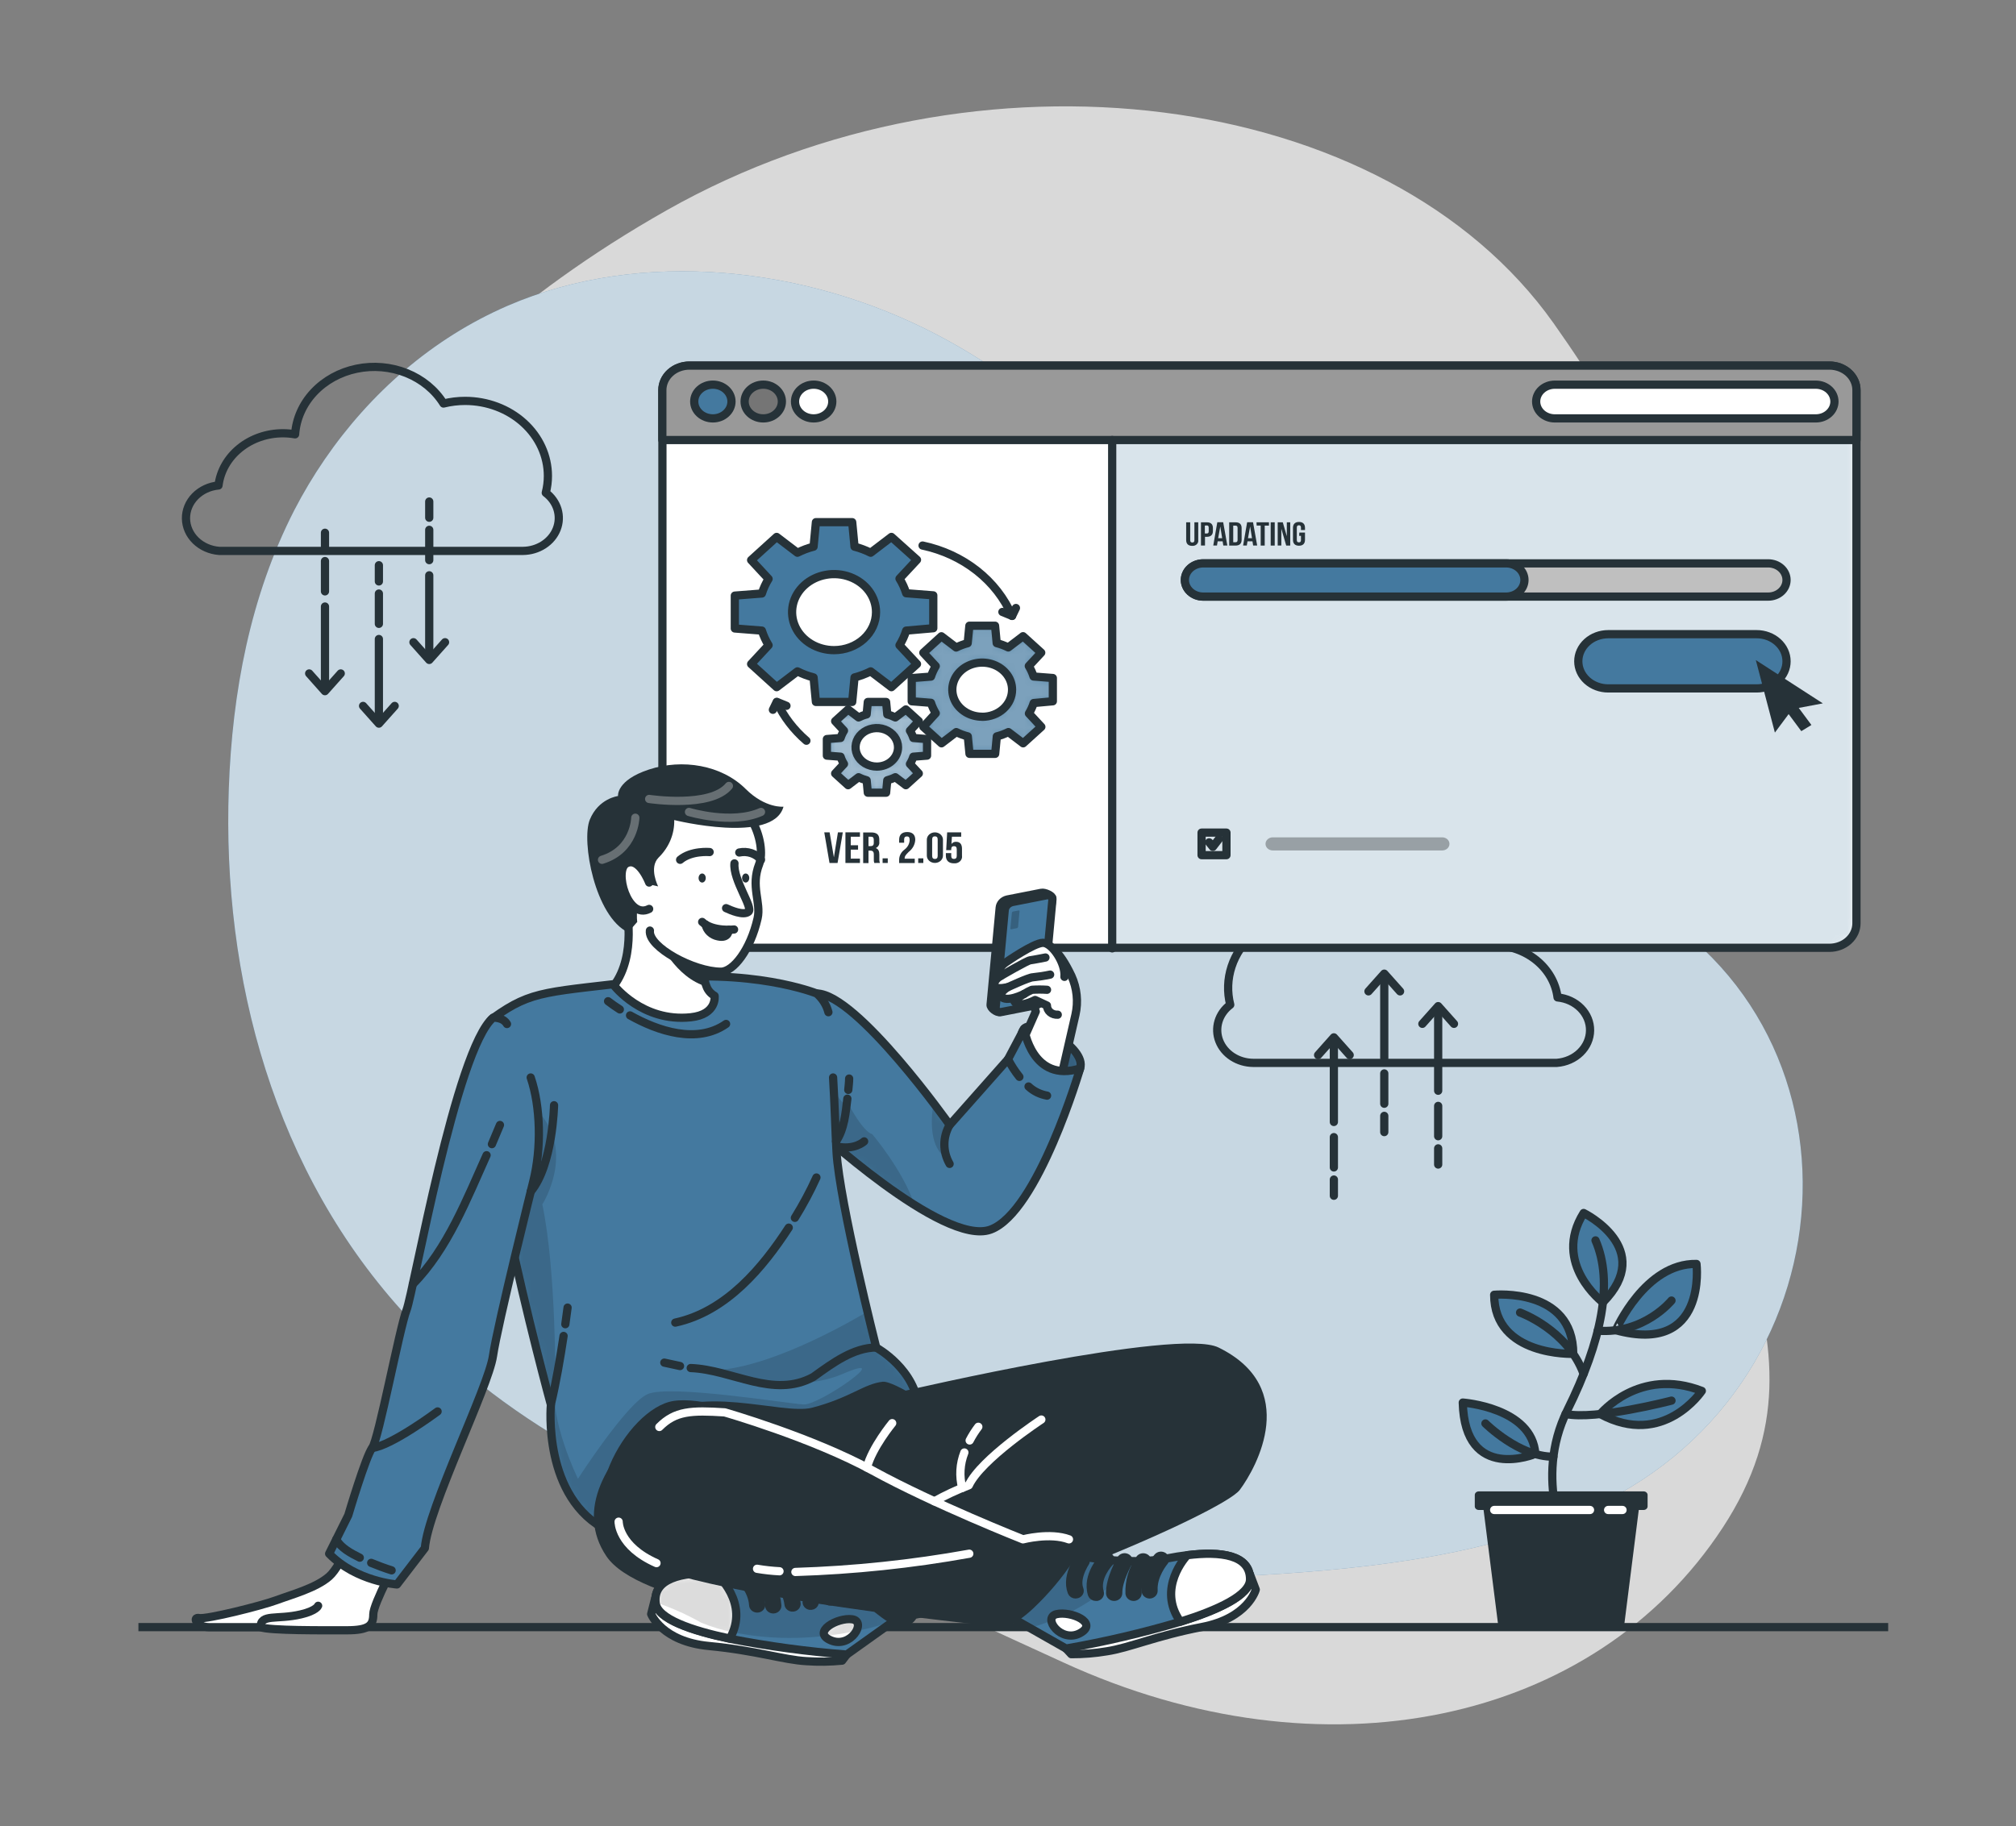 <svg width="245" height="222" viewBox="0 0 245 222" fill="none" xmlns="http://www.w3.org/2000/svg">
<rect x="0" y="0" width="245" height="222" fill="#808080" stroke="none"/>
<path opacity="0.7" d="M33.286 74.188C33.286 74.188 19.625 106.156 38.823 138.346C58.021 170.536 97.564 187.541 129.213 202.082C160.862 216.623 193.726 209.541 209.343 185.725C224.959 161.909 203.541 144.908 203.512 110.947C203.482 76.985 209.122 67.994 188.812 39.303C168.501 10.612 118.712 4.258 81.061 25.539C43.409 46.82 33.286 74.188 33.286 74.188Z" fill="white"/>
<path d="M55.174 40.604C57.233 39.312 59.4 38.169 61.657 37.185C77.984 30.108 98.025 32.439 113.719 40.613C129.414 48.787 141.159 62.147 149.7 76.603C153.62 83.21 157.094 90.305 163.371 95.189C171.456 101.485 182.378 102.91 192.016 106.338C227.061 118.81 227.463 164.529 196.745 181.6C184.637 188.331 169.682 190.361 155.771 191.302C136.494 192.603 116.87 191.937 98.255 187.221C79.64 182.506 62.034 173.533 49.578 160.137C33.271 142.6 26.984 118.752 27.808 95.829C28.224 84.227 30.38 72.527 35.77 62.009C40.146 53.551 46.746 45.887 55.174 40.604Z" fill="#44799F"/>
<path opacity="0.7" d="M55.174 40.604C57.233 39.312 59.4 38.169 61.657 37.185C77.984 30.108 98.025 32.439 113.719 40.613C129.414 48.787 141.159 62.147 149.7 76.603C153.62 83.21 157.094 90.305 163.371 95.189C171.456 101.485 182.378 102.91 192.016 106.338C227.061 118.81 227.463 164.529 196.745 181.6C184.637 188.331 169.682 190.361 155.771 191.302C136.494 192.603 116.87 191.937 98.255 187.221C79.64 182.506 62.034 173.533 49.578 160.137C33.271 142.6 26.984 118.752 27.808 95.829C28.224 84.227 30.38 72.527 35.77 62.009C40.146 53.551 46.746 45.887 55.174 40.604Z" fill="white"/>
<path d="M66.326 59.904C66.5 59.232 66.587 58.544 66.586 57.853C66.586 55.435 65.526 53.116 63.64 51.406C61.754 49.696 59.195 48.735 56.526 48.733C55.639 48.733 54.756 48.84 53.9 49.053C52.879 47.41 51.299 46.109 49.395 45.346C47.492 44.584 45.367 44.399 43.339 44.82C41.31 45.241 39.486 46.245 38.138 47.682C36.791 49.12 35.993 50.914 35.863 52.796C35.379 52.712 34.886 52.669 34.393 52.667C32.454 52.666 30.582 53.312 29.136 54.483C27.689 55.654 26.77 57.266 26.553 59.012C25.461 59.116 24.451 59.585 23.72 60.328C22.989 61.071 22.591 62.034 22.602 63.029C22.614 64.024 23.035 64.979 23.783 65.708C24.531 66.436 25.552 66.886 26.646 66.969H63.553C64.455 66.959 65.331 66.699 66.065 66.224C66.799 65.749 67.354 65.082 67.656 64.312C67.958 63.542 67.993 62.707 67.755 61.919C67.517 61.131 67.019 60.428 66.326 59.904Z" stroke="#263238" stroke-linecap="round" stroke-linejoin="round"/>
<path d="M39.494 73.731V82.944" stroke="#263238" stroke-linecap="round" stroke-linejoin="round"/>
<path d="M39.494 68.203V71.888" stroke="#263238" stroke-linecap="round" stroke-linejoin="round"/>
<path d="M39.494 64.762V66.733" stroke="#263238" stroke-linecap="round" stroke-linejoin="round"/>
<path d="M37.573 81.865L39.489 84.018L41.41 81.865" stroke="#263238" stroke-linecap="round" stroke-linejoin="round"/>
<path d="M46.045 77.678V86.891" stroke="#263238" stroke-linecap="round" stroke-linejoin="round"/>
<path d="M46.045 72.15V75.835" stroke="#263238" stroke-linecap="round" stroke-linejoin="round"/>
<path d="M46.045 68.709V70.68" stroke="#263238" stroke-linecap="round" stroke-linejoin="round"/>
<path d="M44.124 85.812L46.045 87.965L47.966 85.812" stroke="#263238" stroke-linecap="round" stroke-linejoin="round"/>
<path d="M52.165 69.934V79.147" stroke="#263238" stroke-linecap="round" stroke-linejoin="round"/>
<path d="M52.165 64.407V68.092" stroke="#263238" stroke-linecap="round" stroke-linejoin="round"/>
<path d="M52.165 60.966V62.937" stroke="#263238" stroke-linecap="round" stroke-linejoin="round"/>
<path d="M50.245 78.069L52.165 80.222L54.086 78.069" stroke="#263238" stroke-linecap="round" stroke-linejoin="round"/>
<path d="M149.509 122.14C149.119 120.605 149.174 119.005 149.669 117.495C150.164 115.986 151.082 114.618 152.334 113.525C153.586 112.433 155.128 111.652 156.812 111.26C158.495 110.868 160.262 110.878 161.94 111.289C162.961 109.645 164.542 108.345 166.446 107.582C168.35 106.819 170.475 106.635 172.504 107.056C174.533 107.478 176.357 108.483 177.704 109.921C179.051 111.359 179.848 113.153 179.977 115.036C180.461 114.952 180.954 114.909 181.447 114.907C183.385 114.906 185.256 115.552 186.703 116.721C188.149 117.891 189.069 119.502 189.287 121.248C190.379 121.351 191.389 121.82 192.12 122.563C192.851 123.306 193.249 124.269 193.237 125.264C193.226 126.259 192.805 127.214 192.057 127.943C191.309 128.672 190.288 129.121 189.194 129.204H152.287C151.385 129.195 150.508 128.936 149.773 128.462C149.039 127.987 148.483 127.32 148.18 126.55C147.877 125.78 147.842 124.944 148.08 124.156C148.317 123.367 148.816 122.664 149.509 122.14Z" stroke="#263238" stroke-linecap="round" stroke-linejoin="round"/>
<path d="M174.778 132.592V123.379" stroke="#263238" stroke-linecap="round" stroke-linejoin="round"/>
<path d="M174.778 138.12V134.434" stroke="#263238" stroke-linecap="round" stroke-linejoin="round"/>
<path d="M174.778 141.561V139.594" stroke="#263238" stroke-linecap="round" stroke-linejoin="round"/>
<path d="M176.699 124.458L174.778 122.304L172.857 124.458" stroke="#263238" stroke-linecap="round" stroke-linejoin="round"/>
<path d="M168.227 128.645V119.436" stroke="#263238" stroke-linecap="round" stroke-linejoin="round"/>
<path d="M168.227 134.172V130.487" stroke="#263238" stroke-linecap="round" stroke-linejoin="round"/>
<path d="M168.227 137.618V135.646" stroke="#263238" stroke-linecap="round" stroke-linejoin="round"/>
<path d="M170.148 120.51L168.227 118.357L166.306 120.51" stroke="#263238" stroke-linecap="round" stroke-linejoin="round"/>
<path d="M162.102 136.388V127.175" stroke="#263238" stroke-linecap="round" stroke-linejoin="round"/>
<path d="M162.102 141.916V138.23" stroke="#263238" stroke-linecap="round" stroke-linejoin="round"/>
<path d="M162.102 145.357V143.385" stroke="#263238" stroke-linecap="round" stroke-linejoin="round"/>
<path d="M164.023 128.254L162.102 126.1L160.186 128.254" stroke="#263238" stroke-linecap="round" stroke-linejoin="round"/>
<path d="M16.822 197.793H229.467" stroke="#263238" stroke-miterlimit="10"/>
<path d="M177.767 170.496C177.767 170.496 186.215 171.1 186.587 176.743C186.567 176.743 178.012 180.313 177.767 170.496Z" fill="#44799F" stroke="#263238" stroke-linecap="round" stroke-linejoin="round"/>
<path d="M194.476 171.895C194.476 171.895 199.195 166.123 206.819 169.08C206.819 169.08 202.164 176.068 194.476 171.895Z" fill="#44799F" stroke="#263238" stroke-linecap="round" stroke-linejoin="round"/>
<path d="M206.172 153.646C206.172 153.646 207.53 164.746 196.372 161.705C196.358 161.705 199.92 153.526 206.172 153.646Z" fill="#44799F" stroke="#263238" stroke-linecap="round" stroke-linejoin="round"/>
<path d="M192.457 147.452C192.457 147.452 201.277 151.773 194.795 158.322C194.795 158.322 188.596 153.624 192.457 147.452Z" fill="#44799F" stroke="#263238" stroke-linecap="round" stroke-linejoin="round"/>
<path d="M181.584 157.394C181.584 157.394 191.193 156.506 191.193 164.573C191.193 164.573 181.584 164.915 181.584 157.394Z" fill="#44799F" stroke="#263238" stroke-linecap="round" stroke-linejoin="round"/>
<path d="M190.644 188.256C190.644 188.256 186.264 179.927 190.468 171.446C194.672 162.966 196.093 155.817 193.898 150.782" stroke="#263238" stroke-linecap="round" stroke-linejoin="round"/>
<path d="M184.73 159.556C184.73 159.556 190.488 161.629 192.448 167.006" stroke="#263238" stroke-linecap="round" stroke-linejoin="round"/>
<path d="M203.134 158.095C203.134 158.095 199.807 162.202 194.172 161.758" stroke="#263238" stroke-linecap="round" stroke-linejoin="round"/>
<path d="M203.134 170.261C203.134 170.261 193.918 172.667 190.257 171.881" stroke="#263238" stroke-linecap="round" stroke-linejoin="round"/>
<path d="M180.521 173.036C180.521 173.036 184.642 177.134 188.782 177.072" stroke="#263238" stroke-linecap="round" stroke-linejoin="round"/>
<path d="M180.055 181.649H199.396L197.372 197.664H182.084L180.055 181.649Z" fill="#263238"/>
<path d="M199.744 181.294H179.712C179.444 181.294 179.227 181.491 179.227 181.734V183.114C179.227 183.357 179.444 183.554 179.712 183.554H199.744C200.012 183.554 200.229 183.357 200.229 183.114V181.734C200.229 181.491 200.012 181.294 199.744 181.294Z" fill="#263238"/>
<path d="M181.584 183.554H193.232" stroke="white" stroke-linecap="round" stroke-linejoin="round"/>
<path d="M195.432 183.554H197.181" stroke="white" stroke-linecap="round" stroke-linejoin="round"/>
<path d="M225.611 47.415V112.239C225.611 113.028 225.265 113.784 224.649 114.342C224.033 114.9 223.198 115.214 222.328 115.214H83.79C82.919 115.214 82.083 114.9 81.467 114.343C80.85 113.785 80.503 113.028 80.502 112.239V47.415C80.503 46.625 80.85 45.869 81.467 45.311C82.083 44.753 82.919 44.44 83.79 44.44H222.328C223.198 44.44 224.033 44.753 224.649 45.311C225.265 45.869 225.611 46.626 225.611 47.415Z" fill="white"/>
<mask id="mask0_6_814" style="mask-type:luminance" maskUnits="userSpaceOnUse" x="80" y="44" width="146" height="72">
<path d="M225.611 47.415V112.239C225.611 113.028 225.265 113.784 224.649 114.342C224.033 114.9 223.198 115.214 222.328 115.214H83.79C82.919 115.214 82.083 114.9 81.467 114.343C80.85 113.785 80.503 113.028 80.502 112.239V47.415C80.503 46.625 80.85 45.869 81.467 45.311C82.083 44.753 82.919 44.44 83.79 44.44H222.328C223.198 44.44 224.033 44.753 224.649 45.311C225.265 45.869 225.611 46.626 225.611 47.415Z" fill="white"/>
</mask>
<g mask="url(#mask0_6_814)">
<path opacity="0.2" d="M225.611 50.86V112.252C225.611 113.041 225.265 113.798 224.649 114.356C224.033 114.913 223.198 115.227 222.328 115.227H135.162V50.847L225.611 50.86Z" fill="#44799F"/>
</g>
<path d="M225.611 47.415V112.239C225.611 113.028 225.265 113.784 224.649 114.342C224.033 114.9 223.198 115.214 222.328 115.214H83.79C82.919 115.214 82.083 114.9 81.467 114.343C80.85 113.785 80.503 113.028 80.502 112.239V47.415C80.503 46.625 80.85 45.869 81.467 45.311C82.083 44.753 82.919 44.44 83.79 44.44H222.328C223.198 44.44 224.033 44.753 224.649 45.311C225.265 45.869 225.611 46.626 225.611 47.415Z" stroke="#263238" stroke-linecap="round" stroke-linejoin="round"/>
<path d="M213.473 77.092H195.446C194.481 77.092 193.555 77.439 192.872 78.058C192.189 78.677 191.806 79.516 191.806 80.391C191.807 81.265 192.191 82.103 192.874 82.72C193.556 83.338 194.482 83.685 195.446 83.685H213.473C213.951 83.686 214.425 83.601 214.866 83.436C215.308 83.27 215.709 83.028 216.047 82.722C216.386 82.416 216.654 82.052 216.837 81.652C217.02 81.252 217.114 80.824 217.114 80.391C217.115 79.957 217.021 79.528 216.838 79.127C216.656 78.727 216.387 78.363 216.049 78.057C215.711 77.75 215.309 77.507 214.867 77.342C214.425 77.176 213.952 77.091 213.473 77.092Z" fill="#44799F" stroke="#263238" stroke-linecap="round" stroke-linejoin="round"/>
<path d="M225.611 47.415V53.489H80.492V47.415C80.494 46.625 80.841 45.869 81.457 45.311C82.073 44.753 82.909 44.44 83.78 44.44H222.328C223.198 44.44 224.033 44.753 224.649 45.311C225.265 45.869 225.611 46.626 225.611 47.415Z" fill="#999999" stroke="#263238" stroke-linecap="round" stroke-linejoin="round"/>
<path d="M86.632 50.86C87.882 50.86 88.896 49.942 88.896 48.809C88.896 47.676 87.882 46.758 86.632 46.758C85.382 46.758 84.368 47.676 84.368 48.809C84.368 49.942 85.382 50.86 86.632 50.86Z" fill="#44799F" stroke="#263238" stroke-linecap="round" stroke-linejoin="round"/>
<path d="M92.757 50.86C94.007 50.86 95.021 49.942 95.021 48.809C95.021 47.676 94.007 46.758 92.757 46.758C91.507 46.758 90.493 47.676 90.493 48.809C90.493 49.942 91.507 50.86 92.757 50.86Z" fill="#757575" stroke="#263238" stroke-linecap="round" stroke-linejoin="round"/>
<path d="M98.882 50.86C100.132 50.86 101.146 49.942 101.146 48.809C101.146 47.676 100.132 46.758 98.882 46.758C97.632 46.758 96.618 47.676 96.618 48.809C96.618 49.942 97.632 50.86 98.882 50.86Z" fill="white" stroke="#263238" stroke-linecap="round" stroke-linejoin="round"/>
<path d="M135.162 53.489V115.285" stroke="#263238" stroke-linecap="round" stroke-linejoin="round"/>
<path d="M220.672 50.86H188.944C188.344 50.859 187.77 50.642 187.346 50.258C186.923 49.873 186.685 49.352 186.685 48.809C186.686 48.266 186.925 47.746 187.348 47.363C187.772 46.979 188.345 46.763 188.944 46.762H220.672C221.271 46.762 221.846 46.978 222.271 47.361C222.695 47.745 222.934 48.266 222.935 48.809C222.935 49.078 222.877 49.345 222.763 49.594C222.649 49.843 222.482 50.069 222.272 50.259C222.062 50.45 221.813 50.601 221.538 50.704C221.263 50.807 220.969 50.86 220.672 50.86Z" fill="white" stroke="#263238" stroke-linecap="round" stroke-linejoin="round"/>
<path d="M214.885 72.523H146.226C145.635 72.523 145.067 72.31 144.649 71.931C144.231 71.552 143.996 71.038 143.996 70.503C143.996 70.237 144.054 69.975 144.166 69.73C144.278 69.484 144.442 69.262 144.649 69.074C144.856 68.887 145.102 68.738 145.373 68.636C145.643 68.535 145.933 68.483 146.226 68.483H214.885C215.177 68.483 215.467 68.535 215.738 68.636C216.008 68.738 216.254 68.887 216.461 69.074C216.668 69.262 216.832 69.484 216.944 69.73C217.056 69.975 217.114 70.237 217.114 70.503C217.114 71.038 216.879 71.552 216.461 71.931C216.043 72.31 215.476 72.523 214.885 72.523Z" fill="#BFBFBF" stroke="#263238" stroke-miterlimit="10"/>
<path d="M183.035 72.523H146.226C145.635 72.523 145.067 72.31 144.649 71.931C144.231 71.552 143.996 71.038 143.996 70.503C143.996 70.237 144.054 69.975 144.166 69.73C144.278 69.484 144.442 69.262 144.649 69.074C144.856 68.887 145.102 68.738 145.373 68.636C145.643 68.535 145.933 68.483 146.226 68.483H183.035C183.327 68.483 183.617 68.535 183.888 68.636C184.158 68.738 184.404 68.887 184.611 69.074C184.818 69.262 184.982 69.484 185.094 69.73C185.206 69.975 185.264 70.237 185.264 70.503C185.264 71.038 185.029 71.552 184.611 71.931C184.193 72.31 183.626 72.523 183.035 72.523Z" fill="#44799F" stroke="#263238" stroke-linecap="round" stroke-linejoin="round"/>
<path d="M149.048 101.214H146.025V103.954H149.048V101.214Z" stroke="#263238" stroke-linecap="round" stroke-linejoin="round"/>
<path d="M146.946 102.395L147.392 102.946L148.132 101.991" stroke="#263238" stroke-linecap="round" stroke-linejoin="round"/>
<path opacity="0.3" d="M175.268 101.787H154.678C154.191 101.787 153.796 102.144 153.796 102.584C153.796 103.024 154.191 103.381 154.678 103.381H175.268C175.755 103.381 176.15 103.024 176.15 102.584C176.15 102.144 175.755 101.787 175.268 101.787Z" fill="black"/>
<path d="M101.342 104.22L101.832 101.179H102.425L101.788 104.904H100.808L100.171 101.179H100.822L101.342 104.22Z" fill="#263238"/>
<path d="M103.39 102.75H104.277V103.283H103.39V104.376H104.507V104.904H102.743V101.179H104.507V101.712H103.39V102.75Z" fill="#263238"/>
<path d="M106.252 104.904C106.2 104.761 106.18 104.61 106.193 104.46V103.874C106.193 103.532 106.061 103.403 105.767 103.403H105.546V104.917H104.899V101.192H105.879C106.551 101.192 106.859 101.476 106.859 102.049V102.342C106.882 102.492 106.854 102.644 106.777 102.778C106.701 102.913 106.581 103.022 106.433 103.092C106.756 103.212 106.864 103.487 106.864 103.878V104.455C106.853 104.606 106.877 104.757 106.933 104.899L106.252 104.904ZM105.546 101.711V102.857H105.796C106.041 102.857 106.188 102.759 106.188 102.462V102.093C106.188 101.827 106.085 101.711 105.855 101.711H105.546Z" fill="#263238"/>
<path d="M107.888 104.34V104.904H107.261V104.34H107.888Z" fill="#263238"/>
<path d="M110.216 101.676C110.01 101.676 109.878 101.778 109.878 102.045V102.444H109.27V102.08C109.27 101.485 109.598 101.143 110.25 101.143C110.902 101.143 111.23 101.485 111.23 102.08C111.216 102.363 111.139 102.64 111.001 102.895C110.864 103.149 110.67 103.375 110.431 103.559C110.049 103.932 109.941 104.105 109.941 104.304C109.939 104.331 109.939 104.358 109.941 104.384H111.166V104.913H109.27V104.469C109.279 104.241 109.34 104.018 109.451 103.814C109.561 103.609 109.719 103.429 109.912 103.283C110.104 103.141 110.26 102.963 110.37 102.762C110.48 102.561 110.541 102.34 110.549 102.116C110.549 101.76 110.422 101.676 110.216 101.676Z" fill="#263238"/>
<path d="M112.21 104.34V104.904H111.588V104.34H112.21Z" fill="#263238"/>
<path d="M112.636 102.071C112.636 101.836 112.74 101.61 112.923 101.443C113.107 101.277 113.356 101.183 113.616 101.183C113.876 101.183 114.126 101.277 114.309 101.443C114.493 101.61 114.596 101.836 114.596 102.071V104.011C114.596 104.247 114.493 104.473 114.309 104.639C114.126 104.806 113.876 104.899 113.616 104.899C113.356 104.899 113.107 104.806 112.923 104.639C112.74 104.473 112.636 104.247 112.636 104.011V102.071ZM113.283 104.047C113.283 104.313 113.415 104.415 113.616 104.415C113.817 104.415 113.954 104.313 113.954 104.047V102.036C113.954 101.769 113.822 101.667 113.616 101.667C113.411 101.667 113.283 101.769 113.283 102.036V104.047Z" fill="#263238"/>
<path d="M115.601 103.701V104.047C115.601 104.313 115.728 104.411 115.934 104.411C116.14 104.411 116.272 104.313 116.272 104.047V103.23C116.272 102.964 116.14 102.861 115.934 102.861C115.728 102.861 115.601 102.964 115.601 103.23V103.341H114.988L115.106 101.179H116.811V101.712H115.684L115.63 102.6C115.687 102.513 115.769 102.441 115.868 102.394C115.966 102.346 116.077 102.323 116.189 102.329C116.679 102.329 116.909 102.631 116.909 103.181V104.011C116.93 104.135 116.919 104.26 116.878 104.379C116.837 104.498 116.767 104.607 116.672 104.697C116.578 104.788 116.462 104.857 116.333 104.901C116.204 104.944 116.066 104.961 115.929 104.948C115.292 104.948 114.949 104.606 114.949 104.011V103.701H115.601Z" fill="#263238"/>
<path d="M98 90.043C96.464 88.72 95.244 87.124 94.418 85.355" stroke="#263238" stroke-linecap="round" stroke-linejoin="round"/>
<path d="M112.117 66.316C114.56 66.834 116.827 67.884 118.722 69.375C120.616 70.866 122.081 72.752 122.99 74.872" stroke="#263238" stroke-linecap="round" stroke-linejoin="round"/>
<path d="M113.42 76.368V72.372L110.127 72.115C109.935 71.495 109.662 70.899 109.314 70.338L111.441 68.052L108.334 65.268L105.811 67.191C105.191 66.878 104.533 66.63 103.851 66.454L103.566 63.474H99.156L98.872 66.454C98.189 66.629 97.531 66.876 96.912 67.191L94.384 65.268L91.282 68.083L93.404 70.37C93.058 70.931 92.785 71.527 92.59 72.146L89.302 72.403V76.399L92.59 76.657C92.785 77.275 93.058 77.871 93.404 78.433L91.282 80.719L94.384 83.534L96.912 81.612C97.531 81.926 98.189 82.173 98.872 82.349L99.156 85.328H103.566L103.851 82.349C104.533 82.172 105.191 81.924 105.811 81.612L108.334 83.534L111.441 80.719L109.314 78.433C109.662 77.872 109.935 77.276 110.127 76.657L113.42 76.368ZM101.361 79.032C100.353 79.032 99.366 78.761 98.528 78.253C97.689 77.745 97.035 77.023 96.649 76.179C96.263 75.334 96.162 74.405 96.359 73.508C96.555 72.612 97.041 71.788 97.754 71.142C98.468 70.495 99.377 70.055 100.366 69.877C101.356 69.698 102.381 69.79 103.313 70.14C104.245 70.49 105.042 71.082 105.603 71.842C106.163 72.602 106.462 73.496 106.462 74.41C106.461 75.635 105.923 76.81 104.967 77.677C104.011 78.543 102.714 79.031 101.361 79.032Z" fill="#44799F" stroke="#263238" stroke-linecap="round" stroke-linejoin="round"/>
<path d="M127.949 85.248V82.42L125.607 82.238C125.468 81.794 125.274 81.367 125.028 80.963L126.538 79.338L124.328 77.336L122.534 78.703C122.089 78.481 121.617 78.305 121.128 78.18L120.927 76.062H117.806L117.6 78.188C117.113 78.315 116.643 78.491 116.199 78.712L114.405 77.345L112.21 79.347L113.719 80.972C113.474 81.376 113.28 81.803 113.141 82.247L110.799 82.429V85.248L113.141 85.434C113.281 85.876 113.475 86.302 113.719 86.704L112.21 88.356L114.42 90.358L116.213 88.991C116.656 89.215 117.127 89.39 117.615 89.515L117.821 91.637H120.942L121.143 89.515C121.633 89.391 122.105 89.215 122.549 88.991L124.342 90.358L126.552 88.356L125.043 86.731C125.288 86.329 125.482 85.903 125.621 85.461L127.949 85.248ZM119.364 87.126C118.646 87.126 117.944 86.933 117.347 86.572C116.75 86.21 116.284 85.696 116.01 85.095C115.735 84.494 115.663 83.832 115.803 83.194C115.943 82.556 116.289 81.97 116.797 81.51C117.304 81.05 117.951 80.736 118.656 80.609C119.36 80.482 120.09 80.547 120.754 80.796C121.417 81.046 121.984 81.467 122.383 82.008C122.782 82.549 122.995 83.185 122.995 83.836C122.996 84.269 122.903 84.698 122.721 85.098C122.539 85.498 122.272 85.862 121.935 86.168C121.598 86.475 121.197 86.718 120.756 86.884C120.315 87.05 119.842 87.135 119.364 87.135V87.126Z" fill="#44799F"/>
<mask id="mask1_6_814" style="mask-type:luminance" maskUnits="userSpaceOnUse" x="110" y="76" width="18" height="16">
<path d="M127.949 85.248V82.42L125.607 82.238C125.468 81.794 125.274 81.367 125.028 80.963L126.538 79.338L124.328 77.336L122.534 78.703C122.089 78.481 121.617 78.305 121.128 78.18L120.927 76.062H117.806L117.6 78.188C117.113 78.315 116.643 78.491 116.199 78.712L114.405 77.345L112.21 79.347L113.719 80.972C113.474 81.376 113.28 81.803 113.141 82.247L110.799 82.429V85.248L113.141 85.434C113.281 85.876 113.475 86.302 113.719 86.704L112.21 88.356L114.42 90.358L116.213 88.991C116.656 89.215 117.127 89.39 117.615 89.515L117.821 91.637H120.942L121.143 89.515C121.633 89.391 122.105 89.215 122.549 88.991L124.342 90.358L126.552 88.356L125.043 86.731C125.288 86.329 125.482 85.903 125.621 85.461L127.949 85.248ZM119.364 87.126C118.646 87.126 117.944 86.933 117.347 86.572C116.75 86.21 116.284 85.696 116.01 85.095C115.735 84.494 115.663 83.832 115.803 83.194C115.943 82.556 116.289 81.97 116.797 81.51C117.304 81.05 117.951 80.736 118.656 80.609C119.36 80.482 120.09 80.547 120.754 80.796C121.417 81.046 121.984 81.467 122.383 82.008C122.782 82.549 122.995 83.185 122.995 83.836C122.996 84.269 122.903 84.698 122.721 85.098C122.539 85.498 122.272 85.862 121.935 86.168C121.598 86.475 121.197 86.718 120.756 86.884C120.315 87.05 119.842 87.135 119.364 87.135V87.126Z" fill="white"/>
</mask>
<g mask="url(#mask1_6_814)">
<path opacity="0.3" d="M127.949 85.248V82.42L125.607 82.238C125.468 81.794 125.274 81.367 125.028 80.963L126.538 79.338L124.328 77.336L122.534 78.703C122.089 78.481 121.617 78.305 121.128 78.18L120.927 76.062H117.806L117.6 78.188C117.113 78.315 116.643 78.491 116.199 78.712L114.405 77.345L112.21 79.347L113.719 80.972C113.474 81.376 113.28 81.803 113.141 82.247L110.799 82.429V85.248L113.141 85.434C113.281 85.876 113.475 86.302 113.719 86.704L112.21 88.356L114.42 90.358L116.213 88.991C116.656 89.215 117.127 89.39 117.615 89.515L117.821 91.637H120.942L121.143 89.515C121.633 89.391 122.105 89.215 122.549 88.991L124.342 90.358L126.552 88.356L125.043 86.731C125.288 86.329 125.482 85.903 125.621 85.461L127.949 85.248ZM119.364 87.126C118.646 87.126 117.944 86.933 117.347 86.572C116.75 86.21 116.284 85.696 116.01 85.095C115.735 84.494 115.663 83.832 115.803 83.194C115.943 82.556 116.289 81.97 116.797 81.51C117.304 81.05 117.951 80.736 118.656 80.609C119.36 80.482 120.09 80.547 120.754 80.796C121.417 81.046 121.984 81.467 122.383 82.008C122.782 82.549 122.995 83.185 122.995 83.836C122.996 84.269 122.903 84.698 122.721 85.098C122.539 85.498 122.272 85.862 121.935 86.168C121.598 86.475 121.197 86.718 120.756 86.884C120.315 87.05 119.842 87.135 119.364 87.135V87.126Z" fill="white"/>
</g>
<path d="M127.949 85.248V82.42L125.607 82.238C125.468 81.794 125.274 81.367 125.028 80.963L126.538 79.338L124.328 77.336L122.534 78.703C122.089 78.481 121.617 78.305 121.128 78.18L120.927 76.062H117.806L117.6 78.188C117.113 78.315 116.643 78.491 116.199 78.712L114.405 77.345L112.21 79.347L113.719 80.972C113.474 81.376 113.28 81.803 113.141 82.247L110.799 82.429V85.248L113.141 85.434C113.281 85.876 113.475 86.302 113.719 86.704L112.21 88.356L114.42 90.358L116.213 88.991C116.656 89.215 117.127 89.39 117.615 89.515L117.821 91.637H120.942L121.143 89.515C121.633 89.391 122.105 89.215 122.549 88.991L124.342 90.358L126.552 88.356L125.043 86.731C125.288 86.329 125.482 85.903 125.621 85.461L127.949 85.248ZM119.364 87.126C118.646 87.126 117.944 86.933 117.347 86.572C116.75 86.21 116.284 85.696 116.01 85.095C115.735 84.494 115.663 83.832 115.803 83.194C115.943 82.556 116.289 81.97 116.797 81.51C117.304 81.05 117.951 80.736 118.656 80.609C119.36 80.482 120.09 80.547 120.754 80.796C121.417 81.046 121.984 81.467 122.383 82.008C122.782 82.549 122.995 83.185 122.995 83.836C122.996 84.269 122.903 84.698 122.721 85.098C122.539 85.498 122.272 85.862 121.935 86.168C121.598 86.475 121.197 86.718 120.756 86.884C120.315 87.05 119.842 87.135 119.364 87.135V87.126Z" stroke="#263238" stroke-linecap="round" stroke-linejoin="round"/>
<path d="M112.661 91.855V89.839L110.995 89.71C110.897 89.4 110.759 89.102 110.583 88.822L111.661 87.663L110.088 86.238L108.809 87.215C108.5 87.056 108.171 86.93 107.829 86.842L107.687 85.332H105.463L105.321 86.842C104.979 86.93 104.65 87.056 104.341 87.215L103.067 86.238L101.494 87.663L102.567 88.822C102.391 89.102 102.253 89.4 102.155 89.71L100.489 89.839V91.855L102.155 91.984C102.253 92.293 102.391 92.591 102.567 92.871L101.494 94.026L103.067 95.451L104.341 94.479C104.65 94.638 104.979 94.763 105.321 94.852L105.463 96.361H107.687L107.829 94.852C108.171 94.763 108.5 94.638 108.809 94.479L110.088 95.451L111.661 94.026L110.583 92.871C110.759 92.591 110.897 92.293 110.995 91.984L112.661 91.855ZM106.555 93.187C106.045 93.187 105.545 93.049 105.121 92.792C104.696 92.535 104.365 92.17 104.17 91.742C103.974 91.315 103.923 90.844 104.023 90.39C104.122 89.936 104.368 89.519 104.729 89.192C105.091 88.865 105.551 88.642 106.052 88.552C106.553 88.462 107.072 88.508 107.544 88.685C108.015 88.862 108.419 89.162 108.703 89.547C108.986 89.932 109.138 90.384 109.138 90.847C109.138 91.154 109.071 91.458 108.941 91.742C108.811 92.026 108.621 92.284 108.381 92.501C108.142 92.719 107.857 92.891 107.544 93.009C107.23 93.126 106.895 93.187 106.555 93.187Z" fill="#44799F"/>
<mask id="mask2_6_814" style="mask-type:luminance" maskUnits="userSpaceOnUse" x="100" y="85" width="13" height="12">
<path d="M112.661 91.855V89.839L110.995 89.71C110.897 89.4 110.759 89.102 110.583 88.822L111.661 87.663L110.088 86.238L108.809 87.215C108.5 87.056 108.171 86.93 107.829 86.842L107.687 85.332H105.463L105.321 86.842C104.979 86.93 104.65 87.056 104.341 87.215L103.067 86.238L101.494 87.663L102.567 88.822C102.391 89.102 102.253 89.4 102.155 89.71L100.489 89.839V91.855L102.155 91.984C102.253 92.293 102.391 92.591 102.567 92.871L101.494 94.026L103.067 95.451L104.341 94.479C104.65 94.638 104.979 94.763 105.321 94.852L105.463 96.361H107.687L107.829 94.852C108.171 94.763 108.5 94.638 108.809 94.479L110.088 95.451L111.661 94.026L110.583 92.871C110.759 92.591 110.897 92.293 110.995 91.984L112.661 91.855ZM106.555 93.187C106.045 93.187 105.545 93.049 105.121 92.792C104.696 92.535 104.365 92.17 104.17 91.742C103.974 91.315 103.923 90.844 104.023 90.39C104.122 89.936 104.368 89.519 104.729 89.192C105.091 88.865 105.551 88.642 106.052 88.552C106.553 88.462 107.072 88.508 107.544 88.685C108.015 88.862 108.419 89.162 108.703 89.547C108.986 89.932 109.138 90.384 109.138 90.847C109.138 91.154 109.071 91.458 108.941 91.742C108.811 92.026 108.621 92.284 108.381 92.501C108.142 92.719 107.857 92.891 107.544 93.009C107.23 93.126 106.895 93.187 106.555 93.187Z" fill="white"/>
</mask>
<g mask="url(#mask2_6_814)">
<path opacity="0.5" d="M112.661 91.855V89.839L110.995 89.71C110.897 89.4 110.759 89.102 110.583 88.822L111.661 87.663L110.088 86.238L108.809 87.215C108.5 87.056 108.171 86.93 107.829 86.842L107.687 85.332H105.463L105.321 86.842C104.979 86.93 104.65 87.056 104.341 87.215L103.067 86.238L101.494 87.663L102.567 88.822C102.391 89.102 102.253 89.4 102.155 89.71L100.489 89.839V91.855L102.155 91.984C102.253 92.293 102.391 92.591 102.567 92.871L101.494 94.026L103.067 95.451L104.341 94.479C104.65 94.638 104.979 94.763 105.321 94.852L105.463 96.361H107.687L107.829 94.852C108.171 94.763 108.5 94.638 108.809 94.479L110.088 95.451L111.661 94.026L110.583 92.871C110.759 92.591 110.897 92.293 110.995 91.984L112.661 91.855ZM106.555 93.187C106.045 93.187 105.545 93.049 105.121 92.792C104.696 92.535 104.365 92.17 104.17 91.742C103.974 91.315 103.923 90.844 104.023 90.39C104.122 89.936 104.368 89.519 104.729 89.192C105.091 88.865 105.551 88.642 106.052 88.552C106.553 88.462 107.072 88.508 107.544 88.685C108.015 88.862 108.419 89.162 108.703 89.547C108.986 89.932 109.138 90.384 109.138 90.847C109.138 91.154 109.071 91.458 108.941 91.742C108.811 92.026 108.621 92.284 108.381 92.501C108.142 92.719 107.857 92.891 107.544 93.009C107.23 93.126 106.895 93.187 106.555 93.187Z" fill="white"/>
</g>
<path d="M112.661 91.855V89.839L110.995 89.71C110.897 89.4 110.759 89.102 110.583 88.822L111.661 87.663L110.088 86.238L108.809 87.215C108.5 87.056 108.171 86.93 107.829 86.842L107.687 85.332H105.463L105.321 86.842C104.979 86.93 104.65 87.056 104.341 87.215L103.067 86.238L101.494 87.663L102.567 88.822C102.391 89.102 102.253 89.4 102.155 89.71L100.489 89.839V91.855L102.155 91.984C102.253 92.293 102.391 92.591 102.567 92.871L101.494 94.026L103.067 95.451L104.341 94.479C104.65 94.638 104.979 94.763 105.321 94.852L105.463 96.361H107.687L107.829 94.852C108.171 94.763 108.5 94.638 108.809 94.479L110.088 95.451L111.661 94.026L110.583 92.871C110.759 92.591 110.897 92.293 110.995 91.984L112.661 91.855ZM106.555 93.187C106.045 93.187 105.545 93.049 105.121 92.792C104.696 92.535 104.365 92.17 104.17 91.742C103.974 91.315 103.923 90.844 104.023 90.39C104.122 89.936 104.368 89.519 104.729 89.192C105.091 88.865 105.551 88.642 106.052 88.552C106.553 88.462 107.072 88.508 107.544 88.685C108.015 88.862 108.419 89.162 108.703 89.547C108.986 89.932 109.138 90.384 109.138 90.847C109.138 91.154 109.071 91.458 108.941 91.742C108.811 92.026 108.621 92.284 108.381 92.501C108.142 92.719 107.857 92.891 107.544 93.009C107.23 93.126 106.895 93.187 106.555 93.187Z" stroke="#263238" stroke-linecap="round" stroke-linejoin="round"/>
<path d="M121.819 74.388L123 74.872L123.465 73.908" stroke="#263238" stroke-linecap="round" stroke-linejoin="round"/>
<path d="M95.579 85.799L94.394 85.315L93.928 86.282" stroke="#263238" stroke-linecap="round" stroke-linejoin="round"/>
<path d="M144.643 63.492V65.672C144.643 65.876 144.741 65.947 144.898 65.947C145.055 65.947 145.153 65.876 145.153 65.672V63.492H145.618V65.645C145.633 65.738 145.625 65.832 145.594 65.922C145.563 66.011 145.511 66.093 145.44 66.161C145.369 66.23 145.283 66.283 145.186 66.316C145.09 66.35 144.986 66.364 144.883 66.356C144.393 66.356 144.153 66.098 144.153 65.645V63.492H144.643Z" fill="#263238"/>
<path d="M147.402 64.185V64.553C147.402 64.997 147.162 65.255 146.672 65.255H146.441V66.316H145.951V63.492H146.672C147.162 63.492 147.402 63.736 147.402 64.185ZM146.422 63.892V64.851H146.652C146.809 64.851 146.892 64.784 146.892 64.584V64.14C146.892 63.94 146.809 63.874 146.652 63.874L146.422 63.892Z" fill="#263238"/>
<path d="M149.156 66.316H148.666L148.583 65.801H147.98L147.897 66.316H147.446L147.936 63.487H148.651L149.156 66.316ZM148.039 65.428H148.529L148.299 63.998L148.039 65.428Z" fill="#263238"/>
<path d="M149.381 63.492H150.161C150.651 63.492 150.891 63.741 150.891 64.189V65.619C150.891 66.063 150.651 66.32 150.161 66.32H149.381V63.492ZM149.871 63.896V65.916H150.151C150.308 65.916 150.401 65.841 150.401 65.641V64.171C150.401 63.967 150.308 63.896 150.151 63.896H149.871Z" fill="#263238"/>
<path d="M152.782 66.316H152.292L152.209 65.801H151.606L151.523 66.316H151.072L151.562 63.487H152.277L152.782 66.316ZM151.665 65.428H152.155L151.925 63.998L151.665 65.428Z" fill="#263238"/>
<path d="M152.699 63.492H154.213V63.896H153.698V66.32H153.208V63.892H152.718L152.699 63.492Z" fill="#263238"/>
<path d="M154.424 63.492H154.914V66.32H154.424V63.492Z" fill="#263238"/>
<path d="M155.717 64.269V66.316H155.276V63.492H155.894L156.384 65.184V63.492H156.8V66.32H156.31L155.717 64.269Z" fill="#263238"/>
<path d="M157.907 64.74H158.593V65.628C158.593 66.072 158.344 66.338 157.863 66.338C157.383 66.338 157.133 66.081 157.133 65.628V64.158C157.133 63.714 157.383 63.448 157.863 63.448C158.344 63.448 158.593 63.705 158.593 64.158V64.433H158.103V64.131C158.103 63.927 158.005 63.852 157.854 63.852C157.702 63.852 157.599 63.927 157.599 64.131V65.654C157.599 65.859 157.697 65.93 157.854 65.93C158.01 65.93 158.103 65.859 158.103 65.654V65.135H157.883L157.907 64.74Z" fill="#263238"/>
<path d="M221.524 85.501L213.38 80.24L215.698 89.053L217.369 86.806L218.908 88.88L220.137 88.13L218.599 86.056L221.524 85.501Z" fill="#263238"/>
<path d="M124.46 125.048C125.464 123.765 132.079 127.335 131.266 129.87C130.453 132.405 127.807 132.13 126.258 130.785C124.71 129.439 123.387 126.42 124.46 125.048Z" fill="#44799F"/>
<mask id="mask3_6_814" style="mask-type:luminance" maskUnits="userSpaceOnUse" x="124" y="124" width="8" height="8">
<path d="M124.46 125.048C125.464 123.765 132.079 127.335 131.266 129.87C130.453 132.405 127.807 132.13 126.258 130.785C124.71 129.439 123.387 126.42 124.46 125.048Z" fill="white"/>
</mask>
<g mask="url(#mask3_6_814)">
<path opacity="0.3" d="M124.46 125.048C125.464 123.765 132.079 127.335 131.266 129.87C130.453 132.405 127.807 132.13 126.258 130.785C124.71 129.439 123.387 126.42 124.46 125.048Z" fill="black" fill-opacity="0.7"/>
</g>
<path d="M124.46 125.048C125.464 123.765 132.079 127.335 131.266 129.87C130.453 132.405 127.807 132.13 126.258 130.785C124.71 129.439 123.387 126.42 124.46 125.048Z" stroke="#263238" stroke-linecap="round" stroke-linejoin="round"/>
<path d="M127.601 115.205C127.601 115.205 128.581 115.205 130.208 118.628C130.886 120.124 131.056 121.768 130.698 123.352L128.311 133.773L122.5 130.607L125.876 122.961C125.876 122.961 124.107 118.02 127.601 115.205Z" fill="white" stroke="#263238" stroke-linecap="round" stroke-linejoin="round"/>
<path d="M125.249 121.909L121.525 123.028C121.128 123.121 120.349 122.526 120.383 122.14L121.491 110.338C121.513 110.106 121.614 109.886 121.779 109.708C121.945 109.53 122.168 109.403 122.417 109.344L126.547 108.531C126.939 108.438 127.934 108.864 127.9 109.233L126.18 120.897C126.161 121.132 126.061 121.357 125.894 121.538C125.727 121.72 125.501 121.849 125.249 121.909Z" fill="#44799F"/>
<mask id="mask4_6_814" style="mask-type:luminance" maskUnits="userSpaceOnUse" x="120" y="108" width="8" height="16">
<path d="M125.249 121.909L121.525 123.028C121.128 123.121 120.349 122.526 120.383 122.14L121.491 110.338C121.513 110.106 121.614 109.886 121.779 109.708C121.945 109.53 122.168 109.403 122.417 109.344L126.547 108.531C126.939 108.438 127.934 108.864 127.9 109.233L126.18 120.897C126.161 121.132 126.061 121.357 125.894 121.538C125.727 121.72 125.501 121.849 125.249 121.909Z" fill="white"/>
</mask>
<g mask="url(#mask4_6_814)">
<path opacity="0.3" d="M125.249 121.909L121.525 123.028C121.128 123.121 120.349 122.526 120.383 122.14L121.491 110.338C121.513 110.106 121.614 109.886 121.779 109.708C121.945 109.53 122.168 109.403 122.417 109.344L126.547 108.531C126.939 108.438 127.934 108.864 127.9 109.233L126.18 120.897C126.161 121.132 126.061 121.357 125.894 121.538C125.727 121.72 125.501 121.849 125.249 121.909Z" fill="black" fill-opacity="0.7"/>
</g>
<path d="M125.249 121.909L121.525 123.028C121.128 123.121 120.349 122.526 120.383 122.14L121.491 110.338C121.513 110.106 121.614 109.886 121.779 109.708C121.945 109.53 122.168 109.403 122.417 109.344L126.547 108.531C126.939 108.438 127.934 108.864 127.9 109.233L126.18 120.897C126.161 121.132 126.061 121.357 125.894 121.538C125.727 121.72 125.501 121.849 125.249 121.909Z" stroke="#263238" stroke-linecap="round" stroke-linejoin="round"/>
<path d="M125.861 122.202L121.736 123.015C121.644 123.035 121.549 123.036 121.457 123.017C121.366 122.997 121.28 122.959 121.208 122.903C121.137 122.848 121.08 122.779 121.044 122.7C121.008 122.621 120.993 122.536 121.001 122.451L122.103 110.645C122.125 110.412 122.227 110.191 122.394 110.013C122.561 109.835 122.784 109.708 123.034 109.65L127.16 108.838C127.251 108.817 127.347 108.816 127.438 108.836C127.53 108.855 127.615 108.894 127.687 108.949C127.759 109.004 127.815 109.074 127.851 109.152C127.887 109.231 127.902 109.317 127.895 109.402L126.792 121.212C126.769 121.444 126.667 121.664 126.5 121.841C126.334 122.018 126.11 122.144 125.861 122.202Z" fill="#44799F" stroke="#263238" stroke-linecap="round" stroke-linejoin="round"/>
<path opacity="0.3" d="M123.573 112.829L122.907 112.962C122.892 112.965 122.877 112.965 122.862 112.961C122.847 112.958 122.834 112.951 122.822 112.942C122.811 112.933 122.802 112.922 122.796 112.909C122.79 112.897 122.788 112.883 122.789 112.869L122.97 110.969C122.973 110.931 122.988 110.895 123.015 110.865C123.041 110.836 123.077 110.815 123.117 110.805L123.784 110.676C123.798 110.672 123.814 110.672 123.828 110.675C123.843 110.678 123.857 110.684 123.868 110.692C123.88 110.701 123.889 110.712 123.895 110.725C123.9 110.737 123.903 110.751 123.901 110.765L123.725 112.669C123.72 112.707 123.703 112.742 123.676 112.771C123.649 112.799 123.613 112.82 123.573 112.829Z" fill="black" fill-opacity="0.7"/>
<path d="M129.36 118.748C129.522 117.092 127.861 114.61 126.753 114.61C125.646 114.61 122.279 116.958 122.279 116.958C120.981 117.815 121.623 118.628 121.623 118.628C120.858 119.072 120.643 119.707 120.996 119.995C121.348 120.284 122.466 119.995 122.466 119.995C122.466 119.995 121.348 120.737 121.628 121.097C122.284 121.958 124.45 120.826 124.45 120.826C124.45 120.826 123.196 121.576 123.264 121.714C123.754 122.651 125.793 121.558 125.793 121.558L127.233 122.229C127.232 122.382 127.266 122.534 127.333 122.675C127.399 122.816 127.497 122.943 127.621 123.048C127.744 123.153 127.89 123.234 128.049 123.285C128.208 123.337 128.378 123.358 128.547 123.348" fill="white"/>
<path d="M129.36 118.748C129.522 117.092 127.861 114.61 126.753 114.61C125.646 114.61 122.279 116.958 122.279 116.958C120.981 117.815 121.623 118.628 121.623 118.628C120.858 119.072 120.643 119.707 120.996 119.995C121.348 120.284 122.466 119.995 122.466 119.995C122.466 119.995 121.348 120.737 121.628 121.097C122.284 121.958 124.45 120.826 124.45 120.826C124.45 120.826 123.196 121.576 123.264 121.714C123.754 122.651 125.793 121.558 125.793 121.558L127.233 122.229C127.232 122.382 127.266 122.534 127.333 122.675C127.399 122.816 127.497 122.943 127.621 123.048C127.744 123.153 127.89 123.234 128.049 123.285C128.208 123.337 128.378 123.358 128.547 123.348" stroke="#263238" stroke-linecap="round" stroke-linejoin="round"/>
<path d="M121.642 118.628C121.642 118.628 124.793 116.781 125.195 116.732C125.597 116.683 127.052 116.395 127.052 116.395" fill="white"/>
<path d="M121.642 118.628C121.642 118.628 124.793 116.781 125.195 116.732C125.597 116.683 127.052 116.395 127.052 116.395" stroke="#263238" stroke-linecap="round" stroke-linejoin="round"/>
<path d="M122.5 119.995C122.5 119.995 125.063 118.797 125.533 118.797C126.235 118.727 126.933 118.619 127.621 118.473" fill="white"/>
<path d="M122.5 119.995C122.5 119.995 125.063 118.797 125.533 118.797C126.235 118.727 126.933 118.619 127.621 118.473" stroke="#263238" stroke-linecap="round" stroke-linejoin="round"/>
<path d="M124.46 120.826C124.758 120.632 125.075 120.463 125.406 120.32C126.017 120.279 126.632 120.279 127.243 120.32" fill="white"/>
<path d="M124.46 120.826C124.758 120.632 125.075 120.463 125.406 120.32C126.017 120.279 126.632 120.279 127.243 120.32" stroke="#263238" stroke-linecap="round" stroke-linejoin="round"/>
<path d="M99.249 120.768C104.149 120.835 115.419 136.752 115.419 136.752L122.5 128.76L124.46 125.057C124.46 125.057 125.44 131.717 131.266 129.879C131.266 129.879 126.136 147.364 120.378 149.473C114.621 151.582 98.657 136.752 98.657 136.752L99.249 120.768Z" fill="#44799F"/>
<mask id="mask5_6_814" style="mask-type:luminance" maskUnits="userSpaceOnUse" x="98" y="120" width="34" height="30">
<path d="M99.249 120.768C104.149 120.835 115.419 136.752 115.419 136.752L122.5 128.76L124.46 125.057C124.46 125.057 125.44 131.717 131.266 129.879C131.266 129.879 126.136 147.364 120.378 149.473C114.621 151.582 98.657 136.752 98.657 136.752L99.249 120.768Z" fill="white"/>
</mask>
<g mask="url(#mask5_6_814)">
<path opacity="0.2" d="M99.651 137.64C101.675 139.438 106.467 143.55 111.137 146.467C109.765 142.306 106.007 137.875 106.007 137.875C104.84 137.525 103.194 134.359 103.194 134.359C102.42 134.625 101.322 132.427 101.322 132.427C100.421 133.12 99.916 135.167 99.651 137.64Z" fill="black" fill-opacity="0.7"/>
<path opacity="0.2" d="M115.081 140.815C114.893 139.413 115.032 137.991 115.488 136.641L115.405 136.739C115.405 136.739 114.64 135.66 113.445 134.075C113.107 136.135 112.945 139.589 115.081 140.815Z" fill="black" fill-opacity="0.7"/>
</g>
<path d="M99.249 120.768C104.149 120.835 115.419 136.752 115.419 136.752L122.5 128.76L124.46 125.057C124.46 125.057 125.44 131.717 131.266 129.879C131.266 129.879 126.136 147.364 120.378 149.473C114.621 151.582 98.657 136.752 98.657 136.752L99.249 120.768Z" stroke="#263238" stroke-linecap="round" stroke-linejoin="round"/>
<path d="M48.466 189.255C48.466 189.255 45.364 194.916 45.364 196.248C45.364 197.58 44.845 198.179 42.13 198.179C39.416 198.179 32.698 198.233 31.664 197.798H25.382C23.912 197.798 23.314 196.519 24.216 196.692C25.117 196.865 31.786 195.196 33.599 194.521C35.412 193.846 38.392 193.047 39.999 191.639C41.606 190.232 43.551 184.979 43.551 184.979L48.466 189.255Z" fill="white" stroke="#263238" stroke-linecap="round" stroke-linejoin="round"/>
<path d="M31.664 197.793C31.664 196.141 33.624 196.932 36.564 196.244C38.46 195.8 38.661 195.2 38.661 195.2" stroke="#263238" stroke-linecap="round" stroke-linejoin="round"/>
<path d="M101.244 130.98C101.44 134.212 101.523 137.569 101.665 140.073C102.018 146.125 106.487 163.814 106.487 163.814C106.487 163.814 111.387 166.478 111.632 171.362C111.877 176.246 81.933 190.01 73.902 186.085C65.871 182.16 66.949 170.758 66.949 170.758C66.949 170.758 55.061 127.246 59.927 123.747C64.793 120.248 66.434 120.684 78.89 119.121C91.346 117.558 99.249 120.768 99.249 120.768C99.957 121.387 100.452 122.178 100.675 123.046" fill="#44799F"/>
<mask id="mask6_6_814" style="mask-type:luminance" maskUnits="userSpaceOnUse" x="58" y="118" width="54" height="69">
<path d="M101.244 130.98C101.44 134.212 101.523 137.569 101.665 140.073C102.018 146.125 106.487 163.814 106.487 163.814C106.487 163.814 111.387 166.478 111.632 171.362C111.877 176.246 81.933 190.01 73.902 186.085C65.871 182.16 66.949 170.758 66.949 170.758C66.949 170.758 55.061 127.246 59.927 123.747C64.793 120.248 66.434 120.684 78.89 119.121C91.346 117.558 99.249 120.768 99.249 120.768C99.957 121.387 100.452 122.178 100.675 123.046" fill="white"/>
</mask>
<g mask="url(#mask6_6_814)">
<path opacity="0.2" d="M66.944 170.731C66.944 170.731 65.861 182.133 73.897 186.058C81.933 189.983 111.891 176.215 111.627 171.335C111.362 166.456 106.487 163.787 106.487 163.787C106.487 163.787 106.046 162.033 105.423 159.445C101.175 161.94 91.493 167.117 85.191 166.549C85.191 166.549 95.682 169.919 102.39 167.024C109.098 164.129 99.602 170.833 97.667 170.727C95.731 170.62 81.286 168.254 78.669 169.484C76.053 170.714 70.237 179.758 70.237 179.758C70.237 179.758 66.709 172.574 67.493 168.165C67.493 168.165 67.596 154.436 65.91 146.409C65.91 146.409 69.943 140.104 65.484 135.207C63.837 133.4 62.054 137.12 60.427 142.533C62.828 155.657 66.944 170.731 66.944 170.731Z" fill="black" fill-opacity="0.7"/>
</g>
<path d="M101.244 130.98C101.44 134.212 101.523 137.569 101.665 140.073C102.018 146.125 106.487 163.814 106.487 163.814C106.487 163.814 111.387 166.478 111.632 171.362C111.877 176.246 81.933 190.01 73.902 186.085C65.871 182.16 66.949 170.758 66.949 170.758C66.949 170.758 55.061 127.246 59.927 123.747C64.793 120.248 66.434 120.684 78.89 119.121C91.346 117.558 99.249 120.768 99.249 120.768C99.957 121.387 100.452 122.178 100.675 123.046" stroke="#263238" stroke-linecap="round" stroke-linejoin="round"/>
<path d="M107.266 167.965C108.02 167.876 110.064 169.049 110.064 169.049C110.064 169.049 143.109 161.358 148.078 163.8C158.049 168.684 152.733 178.35 150.665 181.116C148.597 183.883 118.09 196.976 107.501 197.225C96.912 197.473 77.489 194.823 73.691 189.171C69.894 183.519 73.779 177.249 79.081 172.649C84.471 167.965 95.045 172.063 98.681 171.126C103.326 169.919 104.958 168.227 107.266 167.965Z" fill="#263238"/>
<path d="M79.625 194.272L79.135 196.204C79.135 196.204 80.433 199.547 86.152 200.089C91.87 200.63 95.251 201.785 97.995 201.931C99.443 202.033 100.898 202.012 102.341 201.869L102.9 201.132L79.625 194.272Z" fill="white" stroke="#263238" stroke-linecap="round" stroke-linejoin="round"/>
<path d="M112.803 194.068L102.9 201.132C98.123 200.764 93.377 200.122 88.69 199.209C84.001 198.224 79.904 196.812 79.679 194.88C79.336 191.937 82.8 191.133 86.926 191.249C87.695 191.249 88.484 191.315 89.283 191.391C95.883 192.034 104.267 188.727 104.267 188.727L112.803 194.068Z" fill="#44799F"/>
<mask id="mask7_6_814" style="mask-type:luminance" maskUnits="userSpaceOnUse" x="79" y="188" width="34" height="14">
<path d="M112.803 194.068L102.9 201.132C98.123 200.764 93.377 200.122 88.69 199.209C84.001 198.224 79.904 196.812 79.679 194.88C79.336 191.937 82.8 191.133 86.926 191.249C87.695 191.249 88.484 191.315 89.283 191.391C95.883 192.034 104.267 188.727 104.267 188.727L112.803 194.068Z" fill="white"/>
</mask>
<g mask="url(#mask7_6_814)">
<path opacity="0.2" d="M79.689 194.787C81.611 195.435 83.457 196.258 85.196 197.242C85.196 197.242 94.394 201.531 108.525 197.114L112.808 194.068L104.282 188.7C104.282 188.7 95.898 192.003 89.298 191.364C88.499 191.288 87.71 191.235 86.941 191.222C82.849 191.106 79.405 191.897 79.689 194.787Z" fill="black" fill-opacity="0.7"/>
</g>
<path d="M112.803 194.068L102.9 201.132C98.123 200.764 93.377 200.122 88.69 199.209C84.001 198.224 79.904 196.812 79.679 194.88C79.336 191.937 82.8 191.133 86.926 191.249C87.695 191.249 88.484 191.315 89.283 191.391C95.883 192.034 104.267 188.727 104.267 188.727L112.803 194.068Z" stroke="#263238" stroke-linecap="round" stroke-linejoin="round"/>
<path d="M103.576 196.843C105.36 197.105 103.4 200.417 100.979 199.409C98.559 198.401 101.788 196.581 103.576 196.843Z" fill="white"/>
<mask id="mask8_6_814" style="mask-type:luminance" maskUnits="userSpaceOnUse" x="100" y="196" width="5" height="4">
<path d="M103.576 196.843C105.36 197.105 103.4 200.417 100.979 199.409C98.559 198.401 101.788 196.581 103.576 196.843Z" fill="white"/>
</mask>
<g mask="url(#mask8_6_814)">
<path opacity="0.2" d="M100.225 198.876C101.517 198.733 102.801 198.53 104.071 198.268C104.414 197.62 104.336 196.936 103.581 196.843C102.077 196.621 99.558 197.873 100.225 198.876Z" fill="black" fill-opacity="0.7"/>
</g>
<path d="M103.576 196.843C105.36 197.105 103.4 200.417 100.979 199.409C98.559 198.401 101.788 196.581 103.576 196.843Z" stroke="#263238" stroke-linecap="round" stroke-linejoin="round"/>
<path d="M88.69 199.183C84.001 198.197 79.904 196.785 79.679 194.854C79.336 191.91 82.8 191.106 86.926 191.222C87.122 191.364 91.14 194.88 88.69 199.183Z" fill="white"/>
<mask id="mask9_6_814" style="mask-type:luminance" maskUnits="userSpaceOnUse" x="79" y="191" width="11" height="9">
<path d="M88.69 199.183C84.001 198.197 79.904 196.785 79.679 194.854C79.336 191.91 82.8 191.106 86.926 191.222C87.122 191.364 91.14 194.88 88.69 199.183Z" fill="white"/>
</mask>
<g mask="url(#mask9_6_814)">
<path opacity="0.2" d="M79.689 194.787C81.611 195.435 83.457 196.258 85.196 197.243C86.435 197.761 87.733 198.154 89.067 198.415C90.65 194.472 87.107 191.368 86.941 191.222C82.849 191.106 79.405 191.897 79.689 194.787Z" fill="black" fill-opacity="0.7"/>
</g>
<path d="M88.69 199.183C84.001 198.197 79.904 196.785 79.679 194.854C79.336 191.91 82.8 191.106 86.926 191.222C87.122 191.364 91.14 194.88 88.69 199.183Z" stroke="#263238" stroke-linecap="round" stroke-linejoin="round"/>
<path d="M92.051 195.529H92.022C91.896 195.529 91.775 195.485 91.684 195.407C91.593 195.328 91.538 195.221 91.532 195.107C91.434 193.251 89.856 191.746 89.841 191.728C89.763 191.642 89.723 191.531 89.73 191.42C89.737 191.308 89.791 191.202 89.88 191.125C89.97 191.047 90.088 191.003 90.212 191.002C90.335 191 90.455 191.04 90.547 191.115C90.626 191.186 92.394 192.869 92.507 195.062C92.514 195.179 92.47 195.293 92.385 195.38C92.299 195.467 92.18 195.521 92.051 195.529Z" fill="white" stroke="#263238" stroke-linecap="round" stroke-linejoin="round"/>
<path d="M94.011 195.635H93.972C93.842 195.635 93.718 195.588 93.626 195.505C93.534 195.422 93.482 195.309 93.482 195.191C93.438 193.318 92.012 191.697 91.983 191.679C91.91 191.588 91.878 191.474 91.893 191.362C91.909 191.25 91.972 191.148 92.068 191.076C92.164 191.004 92.287 190.968 92.411 190.976C92.535 190.983 92.652 191.033 92.737 191.115C93.749 192.281 94.35 193.695 94.462 195.173C94.468 195.288 94.424 195.401 94.34 195.487C94.255 195.573 94.138 195.626 94.011 195.635Z" fill="white" stroke="#263238" stroke-linecap="round" stroke-linejoin="round"/>
<path d="M96.359 195.413C96.229 195.423 96.101 195.386 96.002 195.31C95.903 195.235 95.841 195.126 95.829 195.009C95.677 193.455 94.217 191.457 94.203 191.457C94.162 191.409 94.134 191.354 94.118 191.295C94.102 191.236 94.1 191.176 94.111 191.116C94.122 191.056 94.147 191 94.183 190.949C94.219 190.898 94.266 190.855 94.322 190.821C94.377 190.788 94.439 190.765 94.505 190.754C94.57 190.743 94.638 190.744 94.703 190.757C94.768 190.771 94.829 190.796 94.883 190.832C94.937 190.867 94.982 190.912 95.016 190.964C95.085 191.053 96.633 193.158 96.804 194.96C96.807 195.073 96.763 195.183 96.68 195.267C96.597 195.351 96.482 195.403 96.359 195.413Z" fill="white" stroke="#263238" stroke-linecap="round" stroke-linejoin="round"/>
<path d="M98.573 195.2C98.529 195.207 98.485 195.207 98.441 195.2C98.313 195.181 98.199 195.116 98.124 195.02C98.048 194.924 98.018 194.806 98.039 194.69C98.387 192.803 96.457 191.186 96.437 191.173C96.34 191.094 96.282 190.984 96.275 190.866C96.268 190.748 96.313 190.633 96.4 190.545C96.487 190.457 96.609 190.404 96.739 190.398C96.869 190.392 96.997 190.433 97.094 190.511C97.187 190.591 99.445 192.465 99.009 194.836C98.991 194.932 98.938 195.019 98.859 195.085C98.78 195.15 98.68 195.191 98.573 195.2Z" fill="white" stroke="#263238" stroke-linecap="round" stroke-linejoin="round"/>
<path d="M100.984 194.676C100.93 194.683 100.876 194.683 100.822 194.676C100.76 194.663 100.7 194.639 100.648 194.605C100.595 194.571 100.551 194.528 100.517 194.479C100.483 194.429 100.46 194.374 100.449 194.317C100.438 194.259 100.44 194.2 100.455 194.143C100.881 192.461 99.053 190.56 99.034 190.543C98.987 190.5 98.95 190.449 98.926 190.393C98.902 190.337 98.89 190.277 98.892 190.216C98.894 190.156 98.91 190.097 98.938 190.042C98.966 189.988 99.006 189.939 99.055 189.899C99.105 189.859 99.163 189.828 99.226 189.809C99.289 189.79 99.356 189.782 99.422 189.787C99.489 189.792 99.553 189.81 99.612 189.838C99.671 189.866 99.722 189.905 99.764 189.952C99.857 190.045 101.949 192.212 101.41 194.343C101.386 194.432 101.332 194.511 101.255 194.571C101.179 194.63 101.084 194.667 100.984 194.676Z" fill="white" stroke="#263238" stroke-linecap="round" stroke-linejoin="round"/>
<path d="M151.9 191.364L152.61 193.238C152.61 193.238 151.704 196.688 146.084 197.775C140.463 198.863 137.229 200.324 134.515 200.732C133.088 200.973 131.639 201.09 130.188 201.083L129.541 200.382L151.9 191.364Z" fill="white" stroke="#263238" stroke-linecap="round" stroke-linejoin="round"/>
<path d="M118.894 194.339L129.556 200.399C134.26 199.579 138.901 198.489 143.452 197.136C148.004 195.711 151.915 193.917 151.915 191.972C151.915 189.015 148.372 188.545 144.285 189.051C143.521 189.14 142.742 189.268 141.958 189.419C135.47 190.685 126.768 188.198 126.768 188.198L118.894 194.339Z" fill="#44799F"/>
<mask id="mask10_6_814" style="mask-type:luminance" maskUnits="userSpaceOnUse" x="118" y="188" width="34" height="13">
<path d="M118.894 194.339L129.556 200.399C134.26 199.579 138.901 198.489 143.452 197.136C148.004 195.711 151.915 193.917 151.915 191.972C151.915 189.015 148.372 188.545 144.285 189.051C143.521 189.14 142.742 189.268 141.958 189.419C135.47 190.685 126.768 188.198 126.768 188.198L118.894 194.339Z" fill="white"/>
</mask>
<g mask="url(#mask10_6_814)">
<path opacity="0.2" d="M118.894 194.339L125.166 197.891C130.251 196.464 134.709 193.619 137.906 189.761C134.127 189.688 130.376 189.156 126.753 188.18L118.894 194.339Z" fill="black" fill-opacity="0.7"/>
</g>
<path d="M118.894 194.339L129.556 200.399C134.26 199.579 138.901 198.489 143.452 197.136C148.004 195.711 151.915 193.917 151.915 191.972C151.915 189.015 148.372 188.545 144.285 189.051C143.521 189.14 142.742 189.268 141.958 189.419C135.47 190.685 126.768 188.198 126.768 188.198L118.894 194.339Z" stroke="#263238" stroke-linecap="round" stroke-linejoin="round"/>
<path d="M143.452 197.136C148.005 195.711 151.915 193.917 151.915 191.972C151.915 189.015 148.372 188.545 144.285 189.051C144.124 189.219 140.557 193.082 143.452 197.136Z" fill="white" stroke="#263238" stroke-linecap="round" stroke-linejoin="round"/>
<path d="M139.699 193.819H139.728C139.793 193.816 139.856 193.801 139.914 193.776C139.972 193.75 140.024 193.714 140.067 193.671C140.109 193.627 140.142 193.576 140.163 193.521C140.184 193.465 140.193 193.407 140.189 193.349C140.071 191.497 141.463 189.846 141.478 189.832C141.517 189.786 141.546 189.733 141.564 189.677C141.581 189.621 141.585 189.562 141.577 189.504C141.569 189.446 141.549 189.39 141.517 189.34C141.485 189.289 141.443 189.244 141.392 189.208C141.341 189.173 141.283 189.146 141.221 189.131C141.159 189.115 141.094 189.111 141.03 189.118C140.966 189.125 140.904 189.144 140.848 189.173C140.792 189.201 140.743 189.24 140.703 189.286C140.635 189.362 139.072 191.209 139.233 193.398C139.239 193.508 139.29 193.612 139.376 193.69C139.462 193.768 139.577 193.814 139.699 193.819Z" fill="white" stroke="#263238" stroke-linecap="round" stroke-linejoin="round"/>
<path d="M137.763 194.112H137.803C137.932 194.102 138.051 194.046 138.135 193.956C138.219 193.866 138.259 193.75 138.249 193.633C138.211 192.352 138.589 191.089 139.336 190.001C139.372 189.952 139.397 189.897 139.409 189.84C139.421 189.782 139.42 189.723 139.407 189.666C139.394 189.608 139.368 189.554 139.332 189.505C139.295 189.457 139.249 189.416 139.194 189.384C139.086 189.32 138.954 189.298 138.827 189.322C138.7 189.346 138.589 189.414 138.518 189.513C137.647 190.766 137.213 192.228 137.273 193.708C137.285 193.819 137.341 193.922 137.432 193.997C137.522 194.072 137.641 194.113 137.763 194.112Z" fill="white" stroke="#263238" stroke-linecap="round" stroke-linejoin="round"/>
<path d="M135.402 194.112C135.532 194.112 135.656 194.066 135.748 193.982C135.84 193.899 135.892 193.786 135.892 193.668C135.862 192.105 137.082 189.988 137.097 189.965C137.129 189.914 137.149 189.857 137.156 189.798C137.163 189.739 137.157 189.68 137.138 189.623C137.12 189.566 137.089 189.513 137.047 189.468C137.006 189.422 136.955 189.384 136.897 189.357C136.839 189.329 136.776 189.312 136.71 189.307C136.645 189.302 136.58 189.309 136.518 189.327C136.456 189.346 136.398 189.375 136.349 189.414C136.299 189.452 136.259 189.499 136.23 189.552C136.176 189.646 134.877 191.892 134.912 193.682C134.916 193.797 134.969 193.907 135.06 193.987C135.152 194.067 135.274 194.112 135.402 194.112Z" fill="white" stroke="#263238" stroke-linecap="round" stroke-linejoin="round"/>
<path d="M133.172 194.112C133.216 194.117 133.261 194.117 133.304 194.112C133.367 194.097 133.425 194.071 133.476 194.035C133.527 193.999 133.569 193.954 133.601 193.904C133.633 193.853 133.653 193.797 133.661 193.739C133.669 193.681 133.665 193.622 133.648 193.566C133.084 191.724 134.819 189.934 134.833 189.917C134.92 189.829 134.965 189.714 134.959 189.597C134.952 189.48 134.895 189.37 134.799 189.291C134.751 189.251 134.695 189.22 134.634 189.2C134.573 189.18 134.509 189.172 134.444 189.174C134.379 189.177 134.316 189.192 134.257 189.217C134.199 189.242 134.146 189.278 134.103 189.322C134.02 189.41 131.991 191.488 132.702 193.802C132.733 193.892 132.796 193.971 132.881 194.027C132.965 194.083 133.067 194.113 133.172 194.112Z" fill="white" stroke="#263238" stroke-linecap="round" stroke-linejoin="round"/>
<path d="M130.717 193.819C130.772 193.819 130.827 193.81 130.879 193.793C131.002 193.754 131.103 193.673 131.16 193.568C131.217 193.462 131.225 193.34 131.183 193.229C130.565 191.599 132.163 189.535 132.163 189.513C132.225 189.417 132.246 189.304 132.221 189.195C132.195 189.086 132.126 188.99 132.026 188.925C131.927 188.861 131.804 188.832 131.682 188.845C131.561 188.859 131.449 188.913 131.369 188.997C131.291 189.1 129.458 191.453 130.242 193.517C130.275 193.607 130.339 193.685 130.425 193.739C130.51 193.793 130.613 193.821 130.717 193.819Z" fill="white" stroke="#263238" stroke-linecap="round" stroke-linejoin="round"/>
<path d="M128.38 196.221C126.636 196.665 128.968 199.773 131.256 198.526C133.545 197.278 130.139 195.804 128.38 196.221Z" fill="white" stroke="#263238" stroke-linecap="round" stroke-linejoin="round"/>
<path d="M81.83 170.305C88.288 169.279 105.443 177.458 115.954 182.906C116.985 182.387 117.969 181.793 118.894 181.13C121.314 179.176 130.551 168.418 136.921 165.958L148.553 179.749C145.932 183.075 138.175 186.746 130.423 189.774C129.042 191.843 127.416 193.768 125.572 195.515C120.814 199.955 118.874 197.465 118.874 197.465C118.874 197.465 115.865 197.158 111.426 196.608C111.245 196.997 110.926 197.321 110.52 197.528C110.114 197.736 109.643 197.815 109.182 197.753C108.604 197.669 107.491 196.923 106.242 195.933C95.031 194.405 79.821 191.857 75.71 188.855C69.012 183.963 76.102 171.211 81.83 170.305Z" fill="#263238"/>
<path d="M64.494 130.98C65.709 134.532 65.807 139.62 64.812 143.59C64.812 143.59 60.461 161.03 59.912 164.826C59.364 168.622 52.018 183.372 51.631 188.194L48.245 192.607C48.245 192.607 43.296 192.27 39.999 188.869L42.326 184.193C42.326 184.193 44.458 177.005 45.232 176.006C46.006 175.007 48.554 161.447 49.412 159.232C50.269 157.016 55.424 127.486 59.922 123.712C59.922 123.712 61.123 123.623 61.613 124.48" fill="#44799F"/>
<path d="M64.494 130.98C65.709 134.532 65.807 139.62 64.812 143.59C64.812 143.59 60.461 161.03 59.912 164.826C59.364 168.622 52.018 183.372 51.631 188.194L48.245 192.607C48.245 192.607 43.296 192.27 39.999 188.869L42.326 184.193C42.326 184.193 44.458 177.005 45.232 176.006C46.006 175.007 48.554 161.447 49.412 159.232C50.269 157.016 55.424 127.486 59.922 123.712C59.922 123.712 61.123 123.623 61.613 124.48" stroke="#263238" stroke-linecap="round" stroke-linejoin="round"/>
<path d="M129.909 187.124C127.616 186.262 124.323 187.124 124.323 187.124C124.323 187.124 113.508 182.857 106.1 178.794C98.691 174.732 88.073 171.69 88.073 171.69C84.001 171.428 82.065 171.513 80.125 173.466" stroke="white" stroke-linecap="round" stroke-linejoin="round"/>
<path d="M75.181 184.975C75.181 184.975 75.127 187.95 79.782 190.014" stroke="white" stroke-linecap="round" stroke-linejoin="round"/>
<path d="M126.552 172.561C126.552 172.561 119.202 177.378 117.732 180.553C116.287 181.103 114.891 181.755 113.557 182.502" stroke="white" stroke-linecap="round" stroke-linejoin="round"/>
<path d="M117.198 176.565C116.655 177.948 116.565 179.444 116.938 180.872" stroke="white" stroke-linecap="round" stroke-linejoin="round"/>
<path d="M118.894 173.44C118.493 173.968 118.141 174.525 117.84 175.105" stroke="white" stroke-linecap="round" stroke-linejoin="round"/>
<path d="M108.427 173C108.427 173 105.977 175.975 105.355 178.395" stroke="white" stroke-linecap="round" stroke-linejoin="round"/>
<path d="M94.732 191.004C93.816 190.957 92.904 190.856 92.002 190.702" stroke="white" stroke-linecap="round" stroke-linejoin="round"/>
<path d="M117.796 188.869C110.829 190.126 103.762 190.868 96.662 191.089" stroke="white" stroke-linecap="round" stroke-linejoin="round"/>
<path d="M115.405 136.752C114.986 137.483 114.767 138.295 114.767 139.118C114.767 139.942 114.986 140.754 115.405 141.485" stroke="#263238" stroke-linecap="round" stroke-linejoin="round"/>
<path d="M76.567 123.432C79.948 125.332 84.692 126.94 88.239 124.471" stroke="#263238" stroke-linecap="round" stroke-linejoin="round"/>
<path d="M73.897 121.709C74.358 122.064 74.838 122.393 75.328 122.708" stroke="#263238" stroke-linecap="round" stroke-linejoin="round"/>
<path d="M102.978 133.555C102.777 135.247 102.606 137.263 101.601 138.746" stroke="#263238" stroke-linecap="round" stroke-linejoin="round"/>
<path d="M103.194 131.109C103.194 131.553 103.13 132.028 103.091 132.49" stroke="#263238" stroke-linecap="round" stroke-linejoin="round"/>
<path d="M105.017 138.746C105.017 138.746 103.846 139.869 101.631 139.354" stroke="#263238" stroke-linecap="round" stroke-linejoin="round"/>
<path d="M67.331 134.354C67.331 134.354 67.184 141.645 64.494 144.851" stroke="#263238" stroke-linecap="round" stroke-linejoin="round"/>
<path d="M82.643 166.056L80.732 165.643" stroke="#263238" stroke-linecap="round" stroke-linejoin="round"/>
<path d="M106.487 163.8C103.738 163.836 101.288 165.612 98.838 167.388C93.938 170.052 89.038 166.5 83.942 166.3" stroke="#263238" stroke-linecap="round" stroke-linejoin="round"/>
<path d="M68.492 162.397C68.066 165.19 67.596 167.979 66.944 170.731" stroke="#263238" stroke-linecap="round" stroke-linejoin="round"/>
<path d="M68.977 158.952C68.894 159.627 68.801 160.284 68.703 160.972" stroke="#263238" stroke-linecap="round" stroke-linejoin="round"/>
<path d="M95.854 149.233C92.762 153.992 88.323 159.423 82.065 160.777" stroke="#263238" stroke-linecap="round" stroke-linejoin="round"/>
<path d="M99.22 143.137C98.457 144.819 97.581 146.457 96.599 148.043" stroke="#263238" stroke-linecap="round" stroke-linejoin="round"/>
<path d="M59.133 140.428C56.786 145.632 54.39 151.848 50.176 156.102" stroke="#263238" stroke-linecap="round" stroke-linejoin="round"/>
<path d="M60.76 136.752C60.437 137.529 60.099 138.306 59.78 139.083" stroke="#263238" stroke-linecap="round" stroke-linejoin="round"/>
<path d="M53.18 171.575C53.18 171.575 47.559 175.762 45.232 176.015" stroke="#263238" stroke-linecap="round" stroke-linejoin="round"/>
<path d="M43.723 189.353C42.659 188.824 41.405 188.158 40.866 187.133" stroke="#263238" stroke-linecap="round" stroke-linejoin="round"/>
<path d="M47.594 190.893C46.751 190.627 45.923 190.321 45.109 189.983" stroke="#263238" stroke-linecap="round" stroke-linejoin="round"/>
<path d="M124.994 132.072C125.603 132.643 126.389 133.031 127.248 133.187" stroke="#263238" stroke-linecap="round" stroke-linejoin="round"/>
<path d="M122.5 128.76C122.884 129.514 123.348 130.233 123.887 130.904" stroke="#263238" stroke-linecap="round" stroke-linejoin="round"/>
<path d="M74.622 119.796C74.622 119.796 78.052 124.276 83.932 123.663C87.176 123.321 86.843 121.057 86.843 121.057C86.382 120.79 86.037 120.389 85.863 119.92C85.515 119.116 85.373 117.807 86.191 115.76C86.191 115.702 86.235 115.64 86.26 115.582C87.181 113.362 76.082 110.223 76.082 110.223C76.082 110.223 77.42 116.022 74.622 119.796Z" fill="white" stroke="#263238" stroke-linecap="round" stroke-linejoin="round"/>
<path d="M79.997 114.215C79.997 114.215 82.055 118.863 85.877 119.92C85.529 119.116 85.387 117.807 86.206 115.76L79.997 114.215Z" fill="#263238"/>
<path d="M78.983 113.122C78.723 115.116 84.329 118.131 87.612 118.122C89.111 118.122 91.189 115.498 92.071 111.63C92.512 109.677 91.194 107.763 92.262 105.042C93.174 102.715 91.39 95.775 83.829 95.207C73.025 94.394 71.765 104.891 76.553 111.972" fill="white"/>
<path d="M78.983 113.122C78.723 115.116 84.329 118.131 87.612 118.122C89.111 118.122 91.189 115.498 92.071 111.63C92.512 109.677 91.194 107.763 92.262 105.042C93.174 102.715 91.39 95.775 83.829 95.207C73.025 94.394 71.765 104.891 76.553 111.972" stroke="#263238" stroke-linecap="round" stroke-linejoin="round"/>
<path d="M92.483 104.518C92.188 104.15 91.781 103.869 91.311 103.711C90.84 103.553 90.329 103.525 89.841 103.63" stroke="#263238" stroke-linecap="round" stroke-linejoin="round"/>
<path d="M86.24 103.576C86.24 103.576 84.01 103.372 82.653 104.518" stroke="#263238" stroke-linecap="round" stroke-linejoin="round"/>
<path d="M89.258 104.953C89.062 106.973 91.586 110.356 90.954 110.84C90.322 111.324 88.822 110.663 88.239 110.396" stroke="#263238" stroke-linecap="round" stroke-linejoin="round"/>
<path d="M85.334 107.284C85.574 107.284 85.77 107.037 85.77 106.733C85.77 106.429 85.574 106.183 85.334 106.183C85.093 106.183 84.897 106.429 84.897 106.733C84.897 107.037 85.093 107.284 85.334 107.284Z" fill="#263238"/>
<path d="M90.621 107.284C90.861 107.284 91.057 107.037 91.057 106.733C91.057 106.429 90.861 106.183 90.621 106.183C90.38 106.183 90.184 106.429 90.184 106.733C90.184 107.037 90.38 107.284 90.621 107.284Z" fill="#263238"/>
<path d="M89.209 112.989C89.209 112.989 86.642 113.3 85.334 112.07" stroke="#263238" stroke-linecap="round" stroke-linejoin="round"/>
<path d="M85.75 112.399C85.817 112.744 85.995 113.063 86.262 113.317C86.529 113.57 86.872 113.747 87.249 113.824C88.607 114.13 88.558 113.025 88.558 113.025" stroke="#263238" stroke-linecap="round" stroke-linejoin="round"/>
<path d="M81.938 99.687C81.938 99.687 93.957 102.671 95.217 98.062C95.217 98.062 93.031 98.297 90.621 95.908C87.681 92.978 82.908 92.219 78.885 93.537C74.862 94.856 75.107 96.765 75.107 96.765C75.107 96.765 72.731 97.049 71.677 99.642C70.624 102.235 72.295 111.395 76.327 113.34L77.445 112.07C77.445 112.07 76.999 109.455 78.915 107.501L79.983 107.75C79.983 107.75 78.821 105.486 80.032 104.251C81.299 103.013 81.983 101.375 81.938 99.687Z" fill="#263238"/>
<path d="M78.89 107.284C78.89 107.284 77.68 104.122 76.131 104.953C74.583 105.783 76.273 111.848 78.89 110.489" fill="white"/>
<path d="M78.89 107.284C78.89 107.284 77.68 104.122 76.131 104.953C74.583 105.783 76.273 111.848 78.89 110.489" stroke="#263238" stroke-linecap="round" stroke-linejoin="round"/>
<path opacity="0.3" d="M78.89 97.121C78.89 97.121 86.362 98.262 88.582 95.54" stroke="white" stroke-linecap="round" stroke-linejoin="round"/>
<path opacity="0.3" d="M83.731 98.701C83.731 98.701 88.925 100.282 92.483 98.701" stroke="white" stroke-linecap="round" stroke-linejoin="round"/>
<path opacity="0.3" d="M77.209 99.403C77.209 99.403 77.136 103.305 73.162 104.518" stroke="white" stroke-linecap="round" stroke-linejoin="round"/>
</svg>
